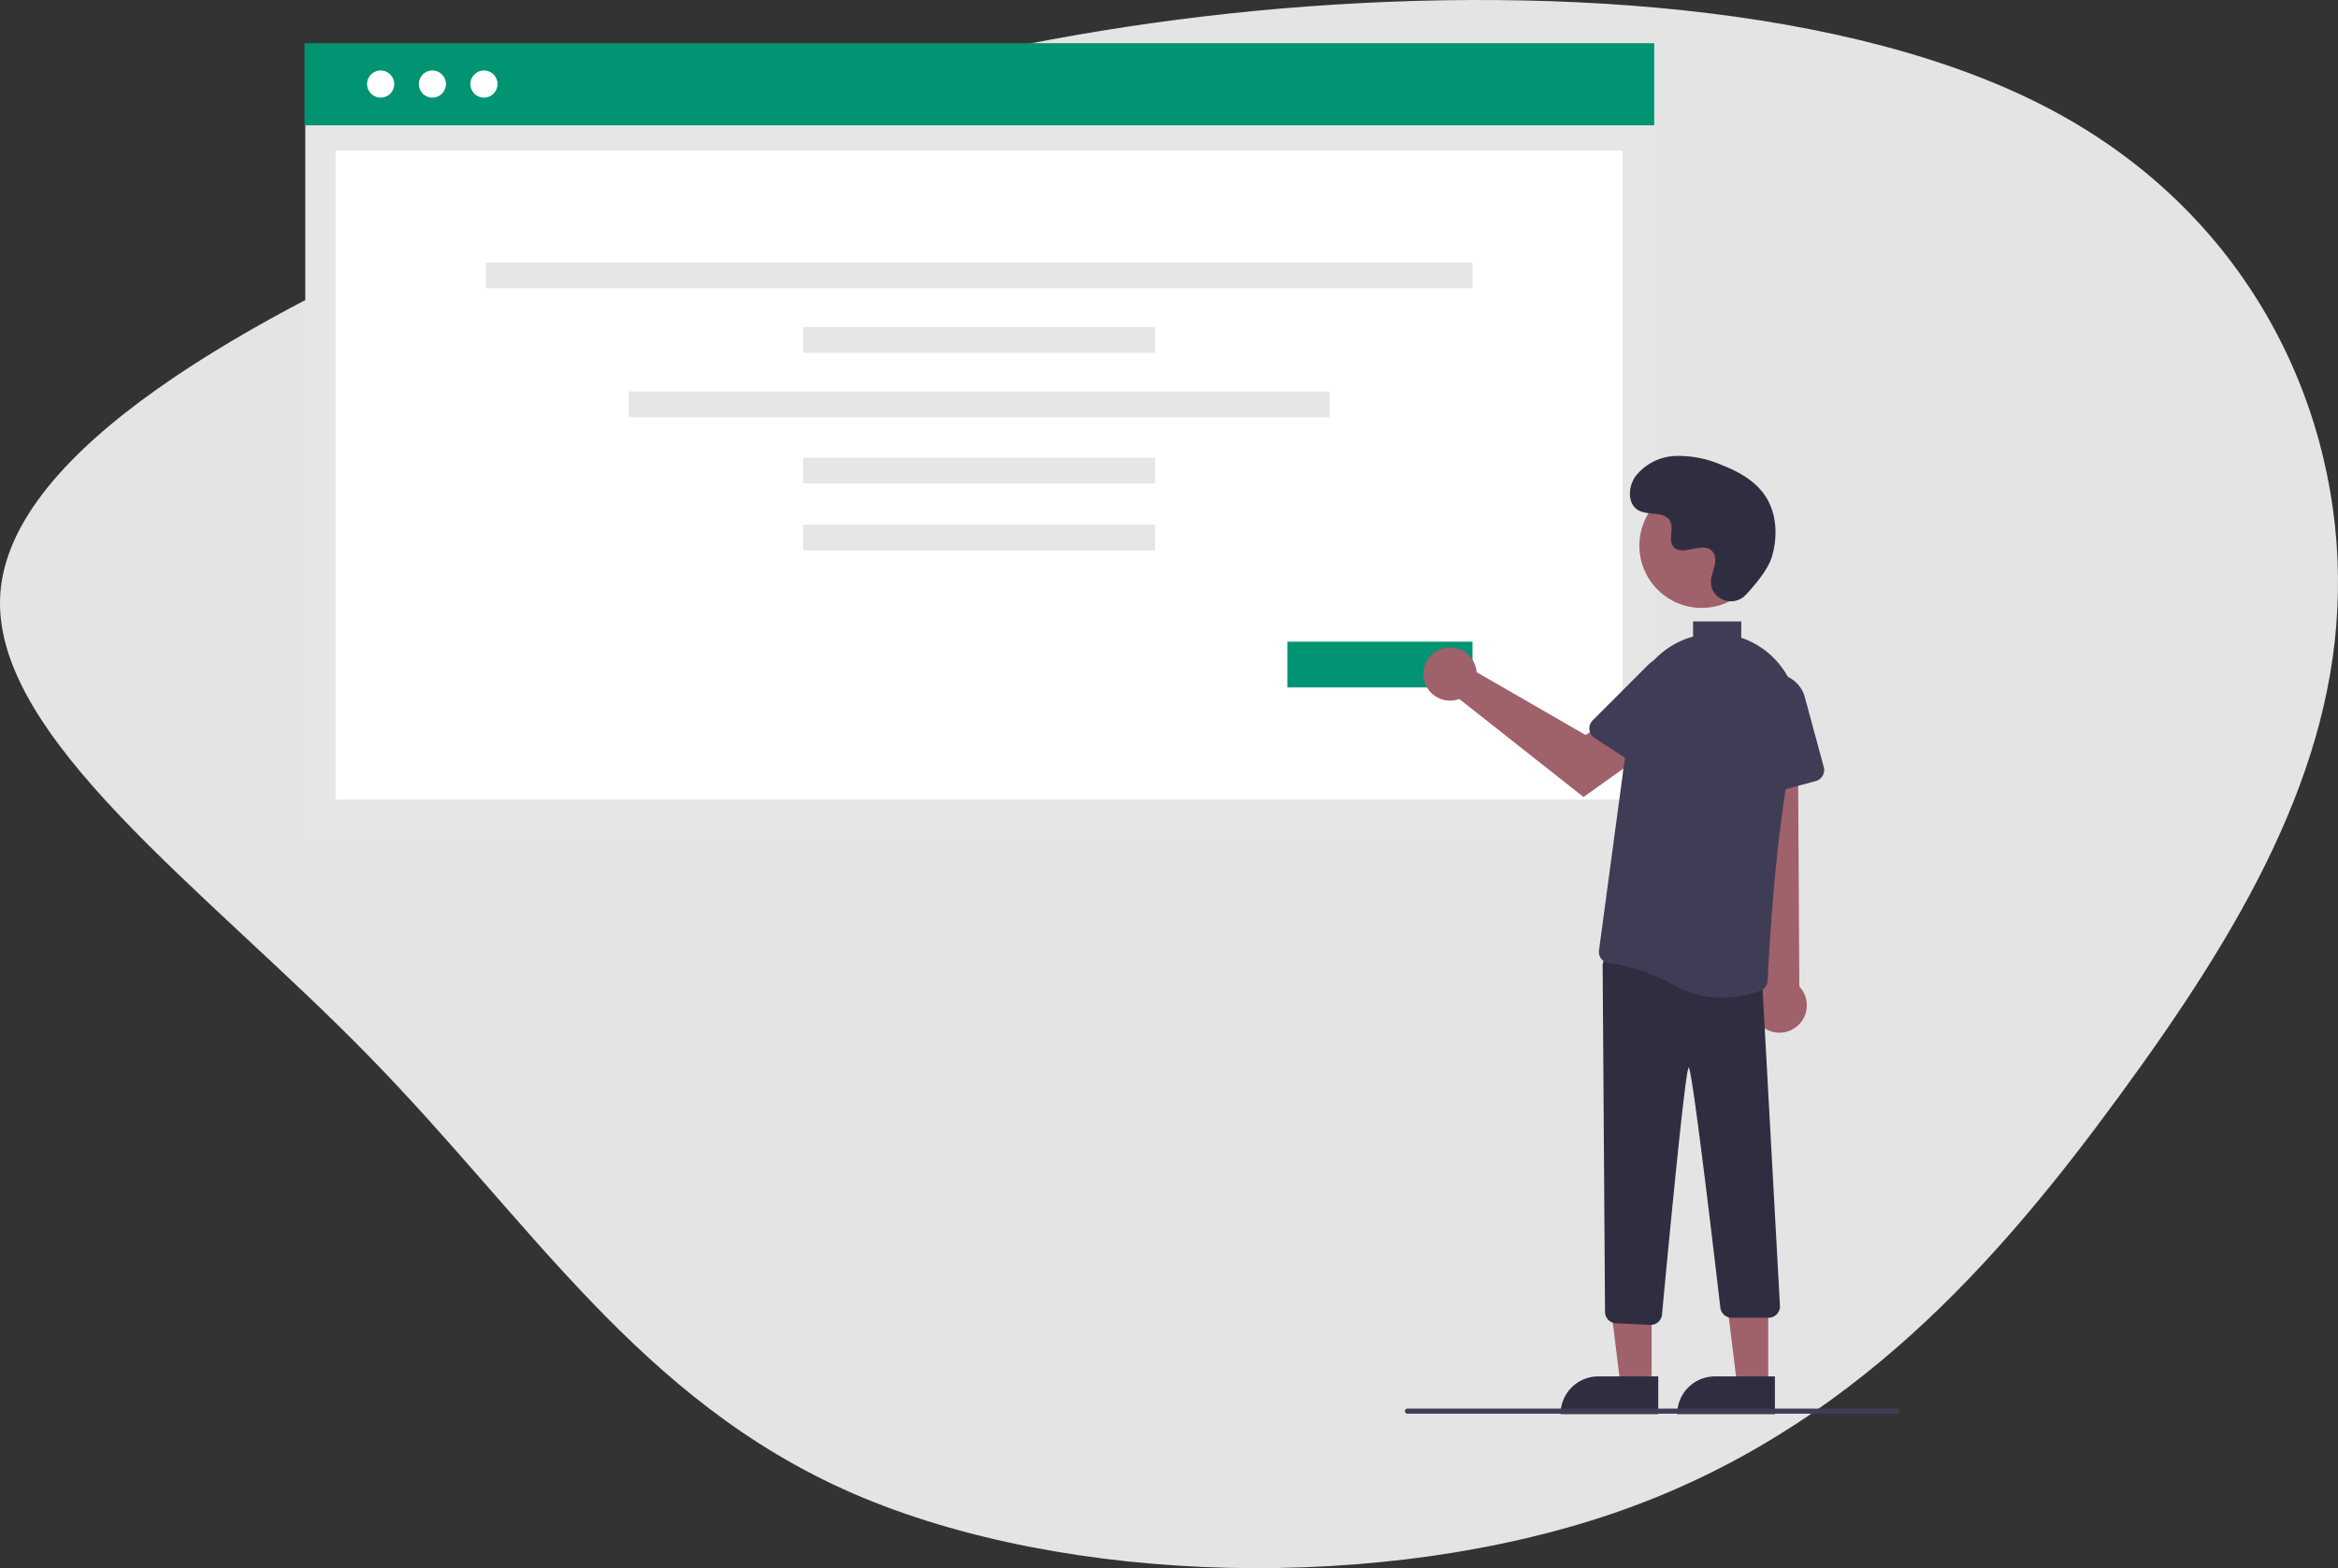 <svg xmlns="http://www.w3.org/2000/svg" width="551.413" height="369.923" viewBox="0 0 551.413 369.923">
  <rect x="0" y="0" width="551.413" height="369.923" fill="#333333" stroke="none"/>
  <g id="opinion" transform="translate(-1091.586 -4847.077)">
    <g id="blob-haikei" transform="translate(1091.586 4847.077)">
      <path id="Path_38" data-name="Path 38" d="M235.726-210.781c47.486,25.363,68.1,71.626,67.292,113.574C302.323-55.183,280.086-17.4,251.594,21.5,223.1,60.474,188.24,100.563,133.225,119.753S3.158,137.306-47.224,115.439C-97.606,93.5-123.2,51.251-161.539,12.129c-38.221-39.2-89.182-75.344-86.75-109.037,2.432-33.767,58.258-65.155,115.126-89.476s114.662-41.5,180.8-47.9c66.134-6.322,140.606-1.859,188.093,23.5" transform="translate(248.372 236.85)" fill="#e4e4e4"/>
    </g>
    <g id="undraw_Publish_article_re_3x8h" transform="translate(1163.395 4857.265)">
      <rect id="Rectangle_246" data-name="Rectangle 246" width="318.334" height="187.483" transform="translate(0.194 0.258)" fill="#e6e6e6"/>
      <rect id="Rectangle_264" data-name="Rectangle 264" width="318.334" height="19.377" fill="#009473"/>
      <rect id="Rectangle_247" data-name="Rectangle 247" width="303.531" height="153.084" transform="translate(7.341 25.329)" fill="#fff"/>
      <ellipse id="Ellipse_194" data-name="Ellipse 194" cx="3.205" cy="3.205" rx="3.205" ry="3.205" transform="translate(26.96 6.434)" fill="#fff"/>
      <ellipse id="Ellipse_195" data-name="Ellipse 195" cx="3.205" cy="3.205" rx="3.205" ry="3.205" transform="translate(39.127 6.434)" fill="#fff"/>
      <ellipse id="Ellipse_246" data-name="Ellipse 246" cx="3.205" cy="3.205" rx="3.205" ry="3.205" transform="translate(14.762 6.434)" fill="#fff"/>
      <rect id="Rectangle_250" data-name="Rectangle 250" width="232.729" height="6.079" transform="translate(42.742 51.765)" fill="#e6e6e6"/>
      <rect id="Rectangle_251" data-name="Rectangle 251" width="82.979" height="6.079" transform="translate(117.617 66.961)" fill="#e6e6e6"/>
      <rect id="Rectangle_251-2" data-name="Rectangle 251" width="82.979" height="6.079" transform="translate(117.617 97.785)" fill="#e6e6e6"/>
      <rect id="Rectangle_251-3" data-name="Rectangle 251" width="82.979" height="6.079" transform="translate(117.617 113.574)" fill="#e6e6e6"/>
      <rect id="Rectangle_252" data-name="Rectangle 252" width="165.309" height="6.079" transform="translate(76.451 82.157)" fill="#e6e6e6"/>
      <rect id="Rectangle_33" data-name="Rectangle 33" width="43.66" height="10.794" transform="translate(231.811 141.183)" fill="#009473"/>
      <path id="Path_260" data-name="Path 260" d="M523.959,510.358h-7.332l-3.489-28.282h10.822Z" transform="translate(-206.243 -193.758)" fill="#9f616a"/>
      <path id="Path_261" data-name="Path 261" d="M504.232,525.861h14.141v8.9H495.328a8.9,8.9,0,0,1,8.9-8.9Z" transform="translate(-199.084 -211.356)" fill="#2f2e41"/>
      <path id="Path_262" data-name="Path 262" d="M569.959,510.358h-7.332l-3.489-28.282h10.822Z" transform="translate(-224.732 -193.758)" fill="#9f616a"/>
      <path id="Path_263" data-name="Path 263" d="M550.231,525.861h14.141v8.9H541.328A8.9,8.9,0,0,1,550.231,525.861Z" transform="translate(-217.573 -211.356)" fill="#2f2e41"/>
      <path id="Path_264" data-name="Path 264" d="M857.185,515.54a6.425,6.425,0,0,1-1.233-9.774l-4.828-68.514L865.03,438.6l.382,67.1a6.46,6.46,0,0,1-8.228,9.844Z" transform="translate(-512.852 -283.172)" fill="#9f616a"/>
      <path id="Path_265" data-name="Path 265" d="M808.65,626.408l-8.072-.385a2.691,2.691,0,0,1-2.563-2.669l-.563-81.671A2.692,2.692,0,0,1,800.53,539l32.292,4.688a2.676,2.676,0,0,1,2.3,2.643l4.153,75.677a2.692,2.692,0,0,1-2.691,2.712h-8.7a2.679,2.679,0,0,1-2.659-2.273s-6.573-56.765-7.476-56.731c-.907.017-6.3,58.324-6.3,58.324a2.7,2.7,0,0,1-2.673,2.372Q808.715,626.411,808.65,626.408Z" transform="translate(-491.28 -324.056)" fill="#2f2e41"/>
      <path id="Path_266" data-name="Path 266" d="M854.948,456.709a2.68,2.68,0,0,1-1.112-2.034l-1.019-18.466a7.415,7.415,0,0,1,14.561-2.349l4.476,16.51a2.694,2.694,0,0,1-1.893,3.3l-12.733,3.452A2.681,2.681,0,0,1,854.948,456.709Z" transform="translate(-513.529 -279.608)" fill="#3f3d56"/>
      <ellipse id="Ellipse_90" data-name="Ellipse 90" cx="14.689" cy="14.689" rx="14.689" ry="14.689" transform="translate(314.835 103.835)" fill="#9f616a"/>
      <path id="Path_267" data-name="Path 267" d="M739.17,422.8a6.288,6.288,0,0,1,.143.981L765,438.6l6.245-3.6,6.657,8.715-13.359,9.522-29.31-23.123a6.277,6.277,0,1,1,3.933-7.321Z" transform="translate(-462.876 -275.417)" fill="#9f616a"/>
      <path id="Path_268" data-name="Path 268" d="M792.216,438.653a2.68,2.68,0,0,1,.774-2.185l13.076-13.079a7.415,7.415,0,0,1,11.464,9.28l-9.312,14.349a2.694,2.694,0,0,1-3.723.792l-11.067-7.182a2.682,2.682,0,0,1-1.212-1.976Z" transform="translate(-489.17 -276.727)" fill="#3f3d56"/>
      <path id="Path_269" data-name="Path 269" d="M835.524,375.183c-2.74,2.919-7.83,1.352-8.187-2.636a4.826,4.826,0,0,1,.006-.93c.184-1.766,1.2-3.37.96-5.235a2.745,2.745,0,0,0-.5-1.285c-2.184-2.924-7.31,1.308-9.371-1.339-1.264-1.623.222-4.179-.748-5.993-1.28-2.394-5.071-1.213-7.448-2.525-2.645-1.459-2.487-5.517-.746-7.986a12.562,12.562,0,0,1,9.523-4.848,25.546,25.546,0,0,1,10.761,2.1c3.9,1.52,7.768,3.62,10.168,7.05,2.919,4.171,3.2,9.777,1.74,14.654C840.791,369.175,837.761,372.8,835.524,375.183Z" transform="translate(-495.604 -245.037)" fill="#2f2e41"/>
      <path id="Path_270" data-name="Path 270" d="M835.5,719.384H720.074a.6.6,0,1,1,0-1.2H835.5a.6.6,0,1,1,0,1.2Z" transform="translate(-459.94 -396.087)" fill="#3f3d56"/>
      <path id="Path_271" data-name="Path 271" d="M834.872,414.315q-.383-.275-.781-.54a19.354,19.354,0,0,0-4.543-2.227v-3.86H818.185v3.581a19.928,19.928,0,0,0-14.451,16.558L796,485.273a2.678,2.678,0,0,0,.557,2.034,2.643,2.643,0,0,0,1.826,1,40.623,40.623,0,0,1,15.358,5.261,22.8,22.8,0,0,0,11.187,2.855,26.967,26.967,0,0,0,9.106-1.621,2.671,2.671,0,0,0,1.745-2.4c.279-6.182,1.908-38,6.653-57.415a19.843,19.843,0,0,0-7.557-20.677Z" transform="translate(-490.685 -271.289)" fill="#3f3d56"/>
    </g>
  </g>
</svg>

